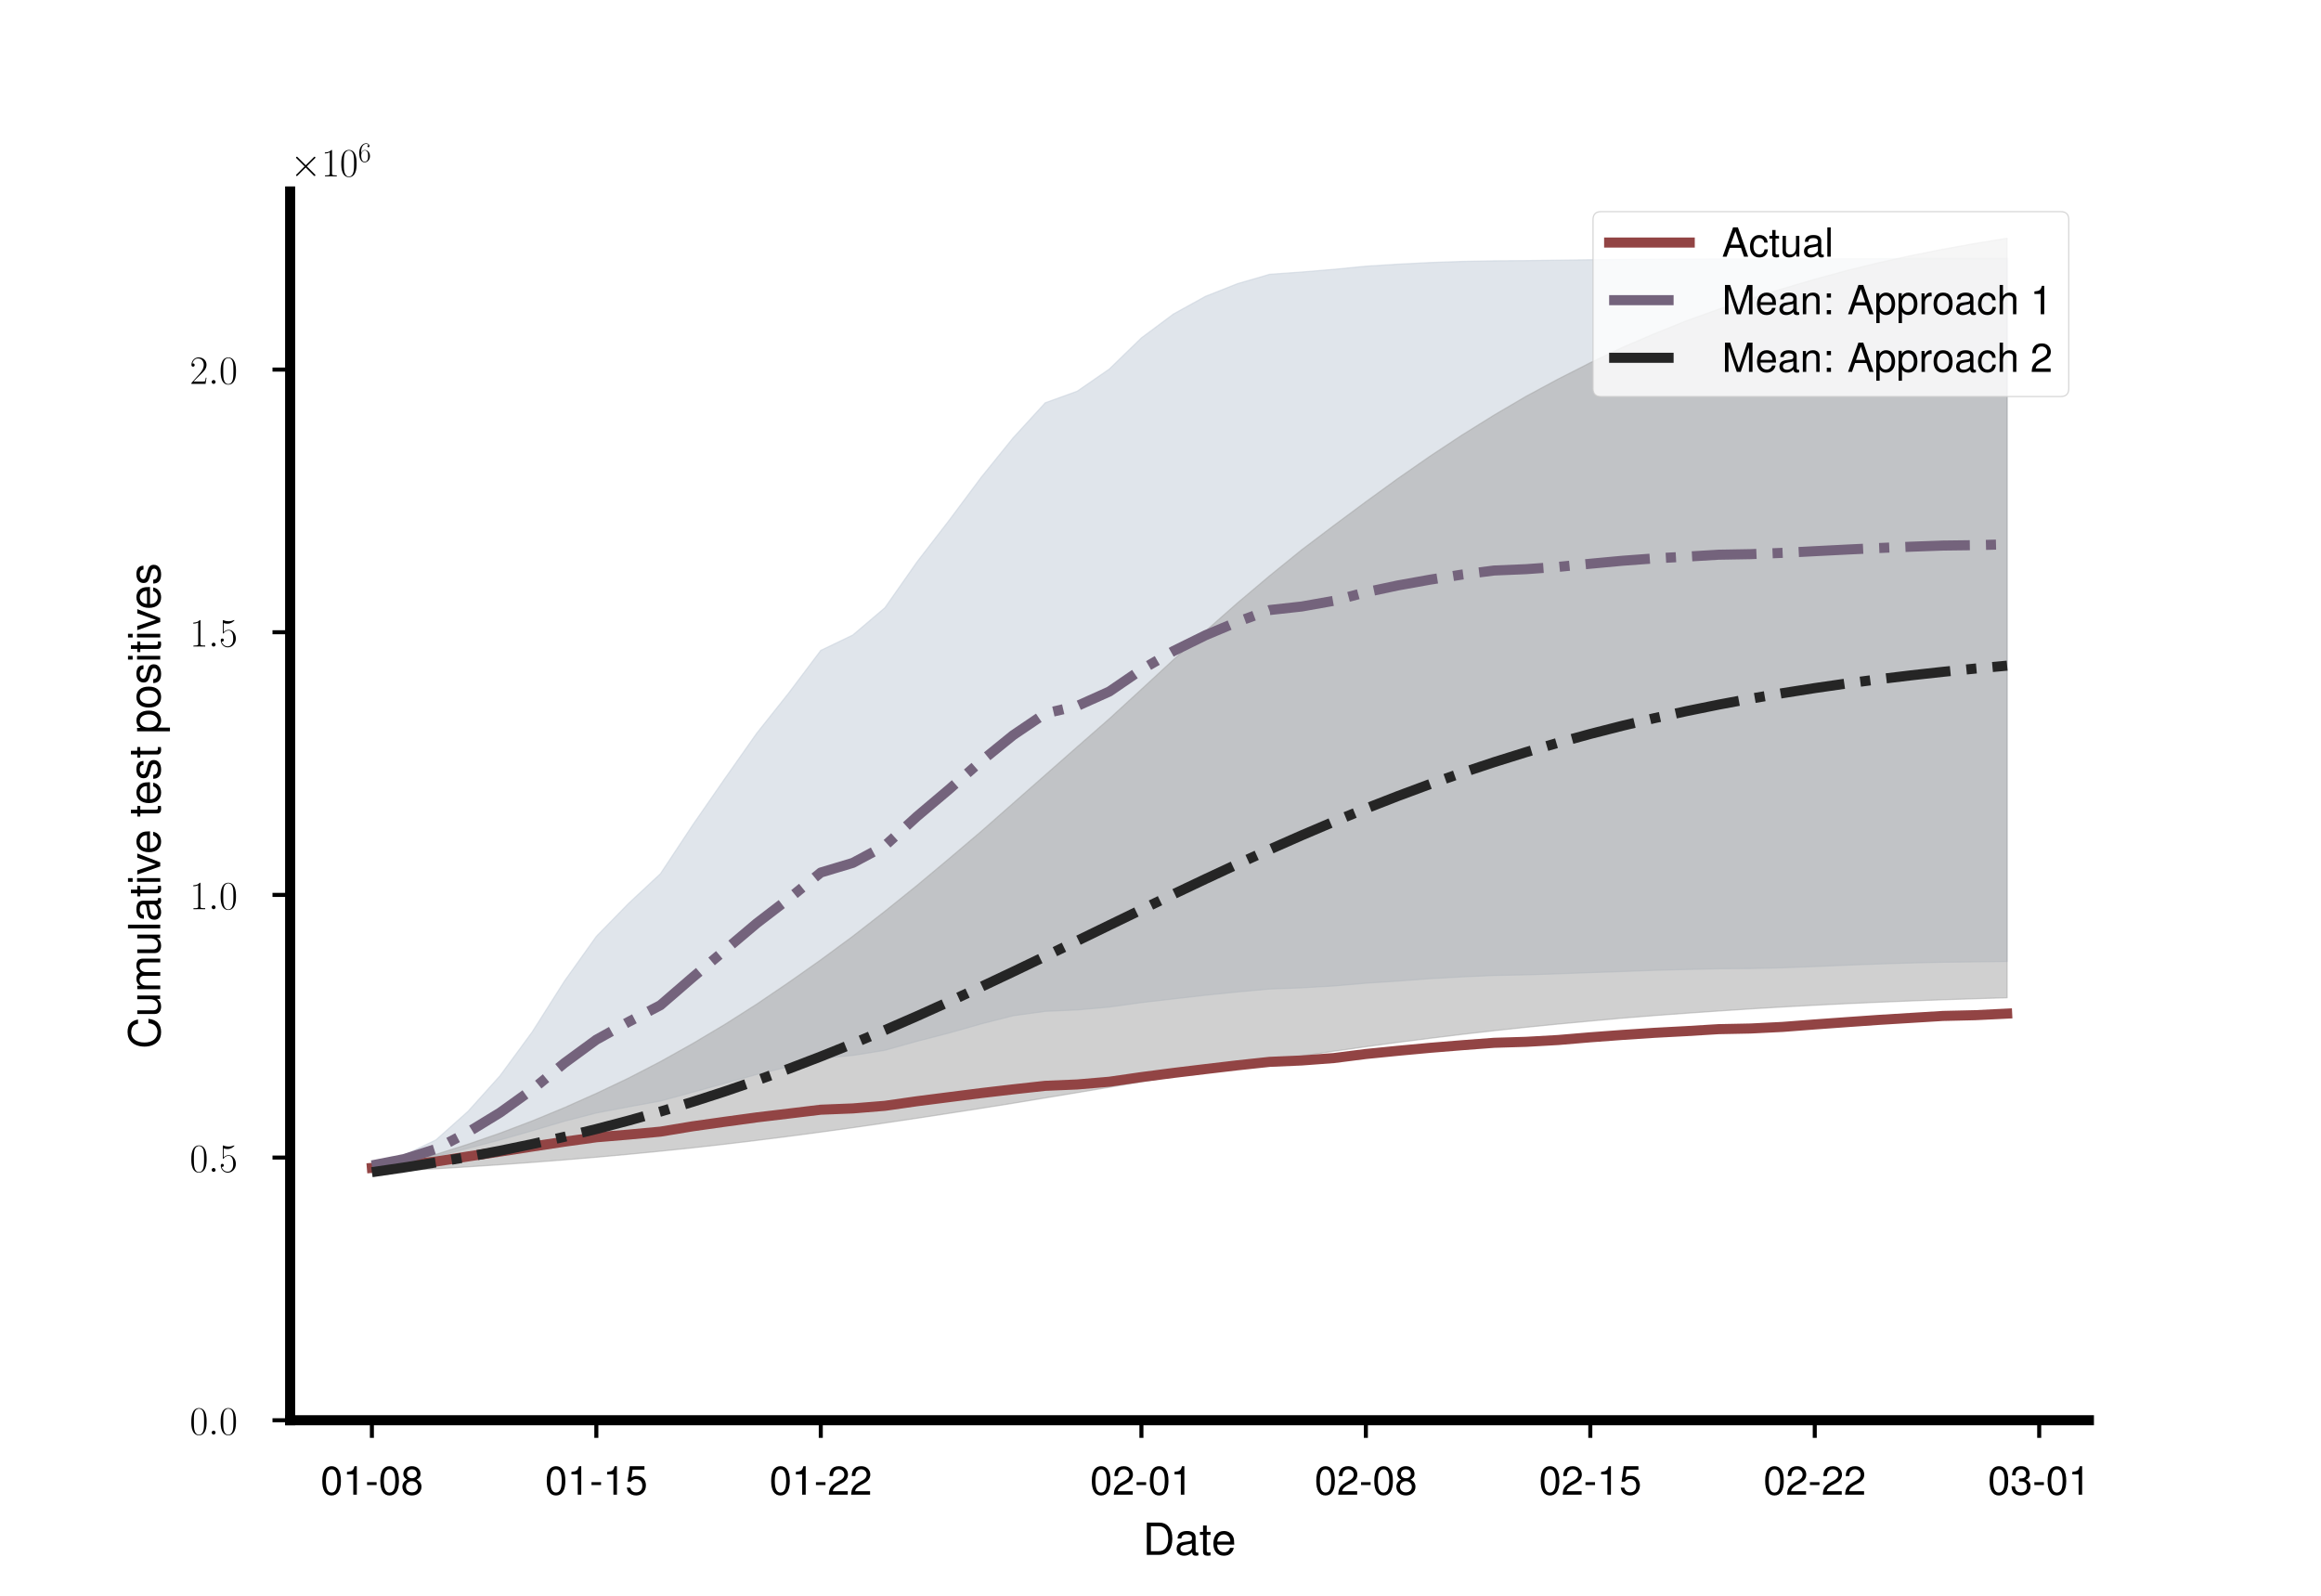 <?xml version="1.0" encoding="utf-8" standalone="no"?>
<!DOCTYPE svg PUBLIC "-//W3C//DTD SVG 1.1//EN"
  "http://www.w3.org/Graphics/SVG/1.1/DTD/svg11.dtd">
<!-- Created with matplotlib (https://matplotlib.org/) -->
<svg height="316.8pt" version="1.1" viewBox="0 0 460.8 316.8" width="460.8pt" xmlns="http://www.w3.org/2000/svg" xmlns:xlink="http://www.w3.org/1999/xlink">
 <defs>
  <style type="text/css">*{stroke-linecap:butt;stroke-linejoin:round;}</style>
 </defs>
 <g id="figure_1">
  <g id="patch_1">
   <path d="M 0 316.8 
L 460.8 316.8 
L 460.8 0 
L 0 0 
z
" style="fill:#ffffff;"/>
  </g>
  <g id="axes_1">
   <g id="patch_2">
    <path d="M 57.6 281.952 
L 414.72 281.952 
L 414.72 38.016 
L 57.6 38.016 
z
" style="fill:#ffffff;"/>
   </g>
   <g id="PolyCollection_1">
    <defs>
     <path d="M 73.833 -85.764 
L 73.833 -85.128 
L 80.199 -86.019 
L 86.564 -87.189 
L 92.93 -88.836 
L 99.296 -90.497 
L 105.662 -92.313 
L 112.027 -94.199 
L 118.393 -95.843 
L 124.759 -97.057 
L 131.125 -98.219 
L 137.49 -99.958 
L 143.856 -101.723 
L 150.222 -103.488 
L 156.588 -105.03 
L 162.954 -106.676 
L 169.319 -107.269 
L 175.685 -108.293 
L 182.051 -110.077 
L 188.417 -111.718 
L 194.782 -113.525 
L 201.148 -115.152 
L 207.514 -116.023 
L 213.88 -116.304 
L 220.246 -116.873 
L 226.611 -117.761 
L 232.977 -118.496 
L 239.343 -119.223 
L 245.709 -119.871 
L 252.074 -120.453 
L 258.44 -120.691 
L 264.806 -121.058 
L 271.172 -121.611 
L 277.538 -122.028 
L 283.903 -122.51 
L 290.269 -122.861 
L 296.635 -123.147 
L 303.001 -123.27 
L 309.366 -123.473 
L 315.732 -123.712 
L 322.098 -123.925 
L 328.464 -124.168 
L 334.83 -124.332 
L 341.195 -124.483 
L 347.561 -124.521 
L 353.927 -124.668 
L 360.293 -124.912 
L 366.658 -125.188 
L 373.024 -125.426 
L 379.39 -125.621 
L 385.756 -125.773 
L 392.121 -125.844 
L 398.487 -125.928 
L 398.487 -265.461 
L 398.487 -265.461 
L 392.121 -265.458 
L 385.756 -265.456 
L 379.39 -265.451 
L 373.024 -265.445 
L 366.658 -265.432 
L 360.293 -265.418 
L 353.927 -265.405 
L 347.561 -265.395 
L 341.195 -265.39 
L 334.83 -265.366 
L 328.464 -265.341 
L 322.098 -265.297 
L 315.732 -265.233 
L 309.366 -265.143 
L 303.001 -265.064 
L 296.635 -265.018 
L 290.269 -264.897 
L 283.903 -264.678 
L 277.538 -264.35 
L 271.172 -263.951 
L 264.806 -263.329 
L 258.44 -262.796 
L 252.074 -262.341 
L 245.709 -260.491 
L 239.343 -257.976 
L 232.977 -254.464 
L 226.611 -249.722 
L 220.246 -243.542 
L 213.88 -239.142 
L 207.514 -236.834 
L 201.148 -229.886 
L 194.782 -222.021 
L 188.417 -213.482 
L 182.051 -205.239 
L 175.685 -196.148 
L 169.319 -190.734 
L 162.954 -187.677 
L 156.588 -179.225 
L 150.222 -171.217 
L 143.856 -162.167 
L 137.49 -152.965 
L 131.125 -143.352 
L 124.759 -137.418 
L 118.393 -130.904 
L 112.027 -121.976 
L 105.662 -111.938 
L 99.296 -103.267 
L 92.93 -96.183 
L 86.564 -90.513 
L 80.199 -87.456 
L 73.833 -85.764 
z
" id="mdbe6fb1ffe" style="stroke:#c2cdd8;stroke-opacity:0.5;stroke-width:0.24;"/>
    </defs>
    <g clip-path="url(#p799a3d9b92)">
     <use style="fill:#c2cdd8;fill-opacity:0.5;stroke:#c2cdd8;stroke-opacity:0.5;stroke-width:0.24;" x="0" xlink:href="#mdbe6fb1ffe" y="316.8"/>
    </g>
   </g>
   <g id="PolyCollection_2">
    <defs>
     <path d="M 73.833 -84.092 
L 73.833 -84.092 
L 80.199 -84.416 
L 86.564 -84.771 
L 92.93 -85.157 
L 99.296 -85.578 
L 105.662 -86.038 
L 112.027 -86.534 
L 118.393 -87.064 
L 124.759 -87.644 
L 131.125 -88.265 
L 137.49 -88.926 
L 143.856 -89.639 
L 150.222 -90.406 
L 156.588 -91.207 
L 162.954 -92.051 
L 169.319 -92.933 
L 175.685 -93.857 
L 182.051 -94.803 
L 188.417 -95.78 
L 194.782 -96.768 
L 201.148 -97.781 
L 207.514 -98.836 
L 213.88 -99.888 
L 220.246 -100.955 
L 226.611 -102.029 
L 232.977 -103.093 
L 239.343 -104.151 
L 245.709 -105.189 
L 252.074 -106.203 
L 258.44 -107.173 
L 264.806 -108.108 
L 271.172 -109.006 
L 277.538 -109.862 
L 283.903 -110.676 
L 290.269 -111.451 
L 296.635 -112.182 
L 303.001 -112.863 
L 309.366 -113.5 
L 315.732 -114.094 
L 322.098 -114.673 
L 328.464 -115.181 
L 334.83 -115.65 
L 341.195 -116.093 
L 347.561 -116.51 
L 353.927 -116.89 
L 360.293 -117.233 
L 366.658 -117.547 
L 373.024 -117.833 
L 379.39 -118.093 
L 385.756 -118.324 
L 392.121 -118.529 
L 398.487 -118.725 
L 398.487 -269.513 
L 398.487 -269.513 
L 392.121 -268.471 
L 385.756 -267.327 
L 379.39 -266.059 
L 373.024 -264.659 
L 366.658 -263.099 
L 360.293 -261.364 
L 353.927 -259.491 
L 347.561 -257.518 
L 341.195 -255.413 
L 334.83 -253.127 
L 328.464 -250.559 
L 322.098 -247.829 
L 315.732 -244.793 
L 309.366 -241.559 
L 303.001 -238.136 
L 296.635 -234.401 
L 290.269 -230.437 
L 283.903 -226.235 
L 277.538 -221.809 
L 271.172 -217.197 
L 264.806 -212.47 
L 258.44 -207.656 
L 252.074 -202.498 
L 245.709 -197.127 
L 239.343 -191.513 
L 232.977 -185.838 
L 226.611 -179.956 
L 220.246 -174.118 
L 213.88 -168.548 
L 207.514 -162.943 
L 201.148 -157.34 
L 194.782 -151.735 
L 188.417 -146.335 
L 182.051 -141.017 
L 175.685 -135.894 
L 169.319 -130.939 
L 162.954 -126.25 
L 156.588 -121.767 
L 150.222 -117.447 
L 143.856 -113.397 
L 137.49 -109.613 
L 131.125 -106.051 
L 124.759 -102.756 
L 118.393 -99.732 
L 112.027 -96.896 
L 105.662 -94.265 
L 99.296 -91.855 
L 92.93 -89.646 
L 86.564 -87.623 
L 80.199 -85.778 
L 73.833 -84.092 
z
" id="meb49c23700" style="stroke:#a2a2a2;stroke-opacity:0.5;stroke-width:0.24;"/>
    </defs>
    <g clip-path="url(#p799a3d9b92)">
     <use style="fill:#a2a2a2;fill-opacity:0.5;stroke:#a2a2a2;stroke-opacity:0.5;stroke-width:0.24;" x="0" xlink:href="#meb49c23700" y="316.8"/>
    </g>
   </g>
   <g id="matplotlib.axis_1">
    <g id="xtick_1">
     <g id="line2d_1">
      <defs>
       <path d="M 0 0 
L 0 3.5 
" id="m66f627454d" style="stroke:#000000;stroke-width:0.8;"/>
      </defs>
      <g>
       <use style="stroke:#000000;stroke-width:0.8;" x="73.833" xlink:href="#m66f627454d" y="281.952"/>
      </g>
     </g>
     <g id="text_1">
      <!-- 01-08 -->
      <g transform="translate(63.643 296.731)scale(0.08 -0.08)">
       <defs>
        <path d="M 27.5 71 
C 20.906 71 14.906 68.094 11.203 63.188 
C 6.594 57.016 4.297 47.547 4.297 34.484 
C 4.297 10.672 12.297 -2 27.5 -2 
C 42.5 -2 50.703 10.672 50.703 33.891 
C 50.703 47.641 48.5 56.812 43.797 63.188 
C 40.094 68.188 34.203 71 27.5 71 
z
M 27.5 63.188 
C 37 63.188 41.703 53.625 41.703 34.688 
C 41.703 14.656 37.094 5.297 27.297 5.297 
C 18 5.297 13.297 15.062 13.297 34.391 
C 13.297 53.719 18 63.188 27.5 63.188 
z
" id="Nimbus_Sans_L_Regular-48"/>
        <path d="M 25.906 50.5 
L 25.906 0 
L 34.703 0 
L 34.703 70.891 
L 28.906 70.891 
C 25.797 60 23.797 58.5 10.203 56.797 
L 10.203 50.5 
z
" id="Nimbus_Sans_L_Regular-49"/>
        <path d="M 28.406 31.188 
L 4.594 31.188 
L 4.594 24 
L 28.406 24 
z
" id="Nimbus_Sans_L_Regular-45"/>
        <path d="M 39.094 37.484 
C 46.406 41.891 48.797 45.469 48.797 52.141 
C 48.797 63.188 40.094 71 27.5 71 
C 15 71 6.203 63.188 6.203 52.141 
C 6.203 45.578 8.594 41.984 15.797 37.484 
C 7.703 33.594 3.703 27.719 3.703 19.938 
C 3.703 6.984 13.5 -2 27.5 -2 
C 41.5 -2 51.297 6.984 51.297 19.844 
C 51.297 27.719 47.297 33.594 39.094 37.484 
z
M 27.5 63.188 
C 35 63.188 39.797 58.812 39.797 51.938 
C 39.797 45.375 34.906 41 27.5 41 
C 20.094 41 15.203 45.375 15.203 52.047 
C 15.203 58.812 20.094 63.188 27.5 63.188 
z
M 27.5 33.594 
C 36.297 33.594 42.297 28.016 42.297 19.75 
C 42.297 11.375 36.297 5.797 27.297 5.797 
C 18.703 5.797 12.703 11.469 12.703 19.75 
C 12.703 28.016 18.703 33.594 27.5 33.594 
z
" id="Nimbus_Sans_L_Regular-56"/>
       </defs>
       <use transform="scale(0.996)" xlink:href="#Nimbus_Sans_L_Regular-48"/>
       <use transform="translate(55.392 0)scale(0.996)" xlink:href="#Nimbus_Sans_L_Regular-49"/>
       <use transform="translate(110.783 0)scale(0.996)" xlink:href="#Nimbus_Sans_L_Regular-45"/>
       <use transform="translate(143.959 0)scale(0.996)" xlink:href="#Nimbus_Sans_L_Regular-48"/>
       <use transform="translate(199.35 0)scale(0.996)" xlink:href="#Nimbus_Sans_L_Regular-56"/>
      </g>
     </g>
    </g>
    <g id="xtick_2">
     <g id="line2d_2">
      <g>
       <use style="stroke:#000000;stroke-width:0.8;" x="118.393" xlink:href="#m66f627454d" y="281.952"/>
      </g>
     </g>
     <g id="text_2">
      <!-- 01-15 -->
      <g transform="translate(108.203 296.731)scale(0.08 -0.08)">
       <defs>
        <path d="M 47.594 71 
L 11 71 
L 5.703 32.438 
L 13.797 32.438 
C 17.906 37.297 21.297 39 26.797 39 
C 36.297 39 42.297 32.531 42.297 22.094 
C 42.297 11.953 36.406 5.797 26.797 5.797 
C 19.094 5.797 14.406 9.672 12.297 17.625 
L 3.5 17.625 
C 4.703 11.859 5.703 9.078 7.797 6.484 
C 11.797 1.094 19 -2 27 -2 
C 41.297 -2 51.297 8.375 51.297 23.281 
C 51.297 37.203 42 46.797 28.406 46.797 
C 23.406 46.797 19.406 45.5 15.297 42.5 
L 18.094 62.297 
L 47.594 62.297 
z
" id="Nimbus_Sans_L_Regular-53"/>
       </defs>
       <use transform="scale(0.996)" xlink:href="#Nimbus_Sans_L_Regular-48"/>
       <use transform="translate(55.392 0)scale(0.996)" xlink:href="#Nimbus_Sans_L_Regular-49"/>
       <use transform="translate(110.783 0)scale(0.996)" xlink:href="#Nimbus_Sans_L_Regular-45"/>
       <use transform="translate(143.959 0)scale(0.996)" xlink:href="#Nimbus_Sans_L_Regular-49"/>
       <use transform="translate(199.35 0)scale(0.996)" xlink:href="#Nimbus_Sans_L_Regular-53"/>
      </g>
     </g>
    </g>
    <g id="xtick_3">
     <g id="line2d_3">
      <g>
       <use style="stroke:#000000;stroke-width:0.8;" x="162.954" xlink:href="#m66f627454d" y="281.952"/>
      </g>
     </g>
     <g id="text_3">
      <!-- 01-22 -->
      <g transform="translate(152.764 296.731)scale(0.08 -0.08)">
       <defs>
        <path d="M 50.594 8.688 
L 13.297 8.688 
C 14.203 14.5 17.406 18.203 26.094 23.328 
L 36.094 28.734 
C 46 34.141 51.094 41.453 51.094 50.172 
C 51.094 56.078 48.703 61.594 44.5 65.391 
C 40.297 69.188 35.094 71 28.406 71 
C 19.406 71 12.703 67.797 8.797 61.797 
C 6.297 57.984 5.203 53.578 5 46.359 
L 13.797 46.359 
C 14.094 51.172 14.703 54.078 15.906 56.375 
C 18.203 60.688 22.797 63.297 28.094 63.297 
C 36.094 63.297 42.094 57.578 42.094 49.969 
C 42.094 44.359 38.797 39.547 32.5 35.938 
L 23.297 30.734 
C 8.5 22.312 4.203 15.609 3.406 0 
L 50.594 0 
z
" id="Nimbus_Sans_L_Regular-50"/>
       </defs>
       <use transform="scale(0.996)" xlink:href="#Nimbus_Sans_L_Regular-48"/>
       <use transform="translate(55.392 0)scale(0.996)" xlink:href="#Nimbus_Sans_L_Regular-49"/>
       <use transform="translate(110.783 0)scale(0.996)" xlink:href="#Nimbus_Sans_L_Regular-45"/>
       <use transform="translate(143.959 0)scale(0.996)" xlink:href="#Nimbus_Sans_L_Regular-50"/>
       <use transform="translate(199.35 0)scale(0.996)" xlink:href="#Nimbus_Sans_L_Regular-50"/>
      </g>
     </g>
    </g>
    <g id="xtick_4">
     <g id="line2d_4">
      <g>
       <use style="stroke:#000000;stroke-width:0.8;" x="226.611" xlink:href="#m66f627454d" y="281.952"/>
      </g>
     </g>
     <g id="text_4">
      <!-- 02-01 -->
      <g transform="translate(216.422 296.731)scale(0.08 -0.08)">
       <use transform="scale(0.996)" xlink:href="#Nimbus_Sans_L_Regular-48"/>
       <use transform="translate(55.392 0)scale(0.996)" xlink:href="#Nimbus_Sans_L_Regular-50"/>
       <use transform="translate(110.783 0)scale(0.996)" xlink:href="#Nimbus_Sans_L_Regular-45"/>
       <use transform="translate(143.959 0)scale(0.996)" xlink:href="#Nimbus_Sans_L_Regular-48"/>
       <use transform="translate(199.35 0)scale(0.996)" xlink:href="#Nimbus_Sans_L_Regular-49"/>
      </g>
     </g>
    </g>
    <g id="xtick_5">
     <g id="line2d_5">
      <g>
       <use style="stroke:#000000;stroke-width:0.8;" x="271.172" xlink:href="#m66f627454d" y="281.952"/>
      </g>
     </g>
     <g id="text_5">
      <!-- 02-08 -->
      <g transform="translate(260.982 296.731)scale(0.08 -0.08)">
       <use transform="scale(0.996)" xlink:href="#Nimbus_Sans_L_Regular-48"/>
       <use transform="translate(55.392 0)scale(0.996)" xlink:href="#Nimbus_Sans_L_Regular-50"/>
       <use transform="translate(110.783 0)scale(0.996)" xlink:href="#Nimbus_Sans_L_Regular-45"/>
       <use transform="translate(143.959 0)scale(0.996)" xlink:href="#Nimbus_Sans_L_Regular-48"/>
       <use transform="translate(199.35 0)scale(0.996)" xlink:href="#Nimbus_Sans_L_Regular-56"/>
      </g>
     </g>
    </g>
    <g id="xtick_6">
     <g id="line2d_6">
      <g>
       <use style="stroke:#000000;stroke-width:0.8;" x="315.732" xlink:href="#m66f627454d" y="281.952"/>
      </g>
     </g>
     <g id="text_6">
      <!-- 02-15 -->
      <g transform="translate(305.543 296.731)scale(0.08 -0.08)">
       <use transform="scale(0.996)" xlink:href="#Nimbus_Sans_L_Regular-48"/>
       <use transform="translate(55.392 0)scale(0.996)" xlink:href="#Nimbus_Sans_L_Regular-50"/>
       <use transform="translate(110.783 0)scale(0.996)" xlink:href="#Nimbus_Sans_L_Regular-45"/>
       <use transform="translate(143.959 0)scale(0.996)" xlink:href="#Nimbus_Sans_L_Regular-49"/>
       <use transform="translate(199.35 0)scale(0.996)" xlink:href="#Nimbus_Sans_L_Regular-53"/>
      </g>
     </g>
    </g>
    <g id="xtick_7">
     <g id="line2d_7">
      <g>
       <use style="stroke:#000000;stroke-width:0.8;" x="360.293" xlink:href="#m66f627454d" y="281.952"/>
      </g>
     </g>
     <g id="text_7">
      <!-- 02-22 -->
      <g transform="translate(350.103 296.731)scale(0.08 -0.08)">
       <use transform="scale(0.996)" xlink:href="#Nimbus_Sans_L_Regular-48"/>
       <use transform="translate(55.392 0)scale(0.996)" xlink:href="#Nimbus_Sans_L_Regular-50"/>
       <use transform="translate(110.783 0)scale(0.996)" xlink:href="#Nimbus_Sans_L_Regular-45"/>
       <use transform="translate(143.959 0)scale(0.996)" xlink:href="#Nimbus_Sans_L_Regular-50"/>
       <use transform="translate(199.35 0)scale(0.996)" xlink:href="#Nimbus_Sans_L_Regular-50"/>
      </g>
     </g>
    </g>
    <g id="xtick_8">
     <g id="line2d_8">
      <g>
       <use style="stroke:#000000;stroke-width:0.8;" x="404.853" xlink:href="#m66f627454d" y="281.952"/>
      </g>
     </g>
     <g id="text_8">
      <!-- 03-01 -->
      <g transform="translate(394.663 296.731)scale(0.08 -0.08)">
       <defs>
        <path d="M 22.094 32.703 
L 23.203 32.703 
L 26.906 32.797 
C 36.594 32.797 41.594 28.422 41.594 19.938 
C 41.594 11.078 36.094 5.797 26.906 5.797 
C 17.297 5.797 12.594 10.578 12 20.844 
L 3.203 20.844 
C 3.594 15.156 4.594 11.469 6.297 8.281 
C 9.906 1.5 16.906 -2 26.594 -2 
C 41.203 -2 50.594 6.688 50.594 20.047 
C 50.594 29.016 47.094 34 38.594 36.891 
C 45.203 39.469 48.5 44.453 48.5 51.531 
C 48.5 63.688 40.406 71 26.906 71 
C 12.594 71 5 63.188 4.703 48.141 
L 13.5 48.141 
C 13.594 52.438 14 54.828 15.094 57.016 
C 17.094 60.906 21.5 63.297 27 63.297 
C 34.797 63.297 39.5 58.703 39.5 51.234 
C 39.5 46.25 37.703 43.266 33.797 41.672 
C 31.406 40.672 28.297 40.266 22.094 40.172 
z
" id="Nimbus_Sans_L_Regular-51"/>
       </defs>
       <use transform="scale(0.996)" xlink:href="#Nimbus_Sans_L_Regular-48"/>
       <use transform="translate(55.392 0)scale(0.996)" xlink:href="#Nimbus_Sans_L_Regular-51"/>
       <use transform="translate(110.783 0)scale(0.996)" xlink:href="#Nimbus_Sans_L_Regular-45"/>
       <use transform="translate(143.959 0)scale(0.996)" xlink:href="#Nimbus_Sans_L_Regular-48"/>
       <use transform="translate(199.35 0)scale(0.996)" xlink:href="#Nimbus_Sans_L_Regular-49"/>
      </g>
     </g>
    </g>
    <g id="text_9">
     <!-- Date -->
     <g transform="translate(226.902 308.675)scale(0.088 -0.088)">
      <defs>
       <path d="M 8.906 0 
L 37 0 
C 55.406 0 66.703 13.797 66.703 36.547 
C 66.703 59.188 55.5 73 37 73 
L 8.906 73 
z
M 18.203 8.188 
L 18.203 64.797 
L 35.406 64.797 
C 49.797 64.797 57.406 55.078 57.406 36.438 
C 57.406 18.016 49.797 8.188 35.406 8.188 
z
" id="Nimbus_Sans_L_Regular-68"/>
       <path d="M 53.5 5.188 
C 52.594 5 52.203 5 51.703 5 
C 48.797 5 47.203 6.484 47.203 9.078 
L 47.203 39.719 
C 47.203 48.984 40.406 54 27.5 54 
C 19.906 54 13.594 51.797 10.094 47.891 
C 7.703 45.203 6.703 42.219 6.5 37.031 
L 14.906 37.031 
C 15.594 43.406 19.406 46.297 27.203 46.297 
C 34.703 46.297 38.906 43.5 38.906 38.531 
L 38.906 36.344 
C 38.906 32.859 36.797 31.359 30.203 30.562 
C 18.406 29.078 16.594 28.672 13.406 27.391 
C 7.297 24.891 4.203 20.219 4.203 13.453 
C 4.203 4 10.797 -2 21.406 -2 
C 28 -2 33.297 0.297 39.203 5.688 
C 39.797 0.391 42.406 -2 47.797 -2 
C 49.5 -2 50.797 -1.812 53.5 -1.109 
z
M 38.906 16.734 
C 38.906 13.953 38.094 12.266 35.594 9.969 
C 32.203 6.891 28.094 5.297 23.203 5.297 
C 16.703 5.297 12.906 8.375 12.906 13.656 
C 12.906 19.125 16.594 21.906 25.5 23.203 
C 34.297 24.406 36.094 24.797 38.906 26.094 
z
" id="Nimbus_Sans_L_Regular-97"/>
       <path d="M 25.406 52 
L 16.797 52 
L 16.797 66.391 
L 8.5 66.391 
L 8.5 52 
L 1.406 52 
L 1.406 45.188 
L 8.5 45.188 
L 8.5 6.281 
C 8.5 1 12.094 -2 18.594 -2 
C 20.594 -2 22.594 -1.812 25.406 -1.312 
L 25.406 5.688 
C 24.297 5.391 23 5.297 21.406 5.297 
C 17.797 5.297 16.797 6.281 16.797 9.906 
L 16.797 45.188 
L 25.406 45.188 
z
" id="Nimbus_Sans_L_Regular-116"/>
       <path d="M 51.297 23.188 
C 51.297 31.219 50.703 36.109 49.203 40.078 
C 45.797 48.797 37.797 54 28 54 
C 13.406 54 4 42.719 4 25.297 
C 4 8.516 13.094 -2 27.797 -2 
C 39.797 -2 48.094 4.797 50.203 15.906 
L 41.797 15.906 
C 39.5 9.188 34.797 5.688 28.094 5.688 
C 22.797 5.688 18.297 8.031 15.5 12.297 
C 13.5 15.219 12.797 18.141 12.703 23.188 
z
M 12.906 30 
C 13.594 39.875 19.5 46.297 27.906 46.297 
C 36.094 46.297 42.406 39.359 42.406 30.609 
C 42.406 30.406 42.406 30.203 42.297 30 
z
" id="Nimbus_Sans_L_Regular-101"/>
      </defs>
      <use transform="scale(0.996)" xlink:href="#Nimbus_Sans_L_Regular-68"/>
      <use transform="translate(71.93 0)scale(0.996)" xlink:href="#Nimbus_Sans_L_Regular-97"/>
      <use transform="translate(127.322 0)scale(0.996)" xlink:href="#Nimbus_Sans_L_Regular-116"/>
      <use transform="translate(155.017 0)scale(0.996)" xlink:href="#Nimbus_Sans_L_Regular-101"/>
     </g>
    </g>
   </g>
   <g id="matplotlib.axis_2">
    <g id="ytick_1">
     <g id="line2d_9">
      <defs>
       <path d="M 0 0 
L -3.5 0 
" id="m0fea01ed06" style="stroke:#000000;stroke-width:0.8;"/>
      </defs>
      <g>
       <use style="stroke:#000000;stroke-width:0.8;" x="57.6" xlink:href="#m0fea01ed06" y="281.952"/>
      </g>
     </g>
     <g id="text_10">
      <!-- $\mathdefault{0.0}$ -->
      <g transform="translate(37.679 284.791)scale(0.08 -0.08)">
       <defs>
        <path d="M 42 31.844 
C 42 37.969 41.906 48.422 37.703 56.453 
C 34 63.484 28.094 66 22.906 66 
C 18.094 66 12 63.781 8.203 56.562 
C 4.203 49.016 3.797 39.672 3.797 31.844 
C 3.797 26.109 3.906 17.375 7 9.734 
C 11.297 -0.609 19 -2 22.906 -2 
C 27.5 -2 34.5 -0.109 38.594 9.438 
C 41.594 16.375 42 24.5 42 31.844 
z
M 22.906 -0.406 
C 16.5 -0.406 12.703 5.125 11.297 12.75 
C 10.203 18.688 10.203 27.328 10.203 32.953 
C 10.203 40.688 10.203 47.109 11.5 53.234 
C 13.406 61.781 19 64.391 22.906 64.391 
C 27 64.391 32.297 61.672 34.203 53.438 
C 35.5 47.719 35.594 40.984 35.594 32.953 
C 35.594 26.422 35.594 18.375 34.406 12.453 
C 32.297 1.5 26.406 -0.406 22.906 -0.406 
z
" id="CMR17-48"/>
        <path d="M 18.406 4.797 
C 18.406 7.688 16 9.688 13.594 9.688 
C 10.703 9.688 8.703 7.297 8.703 4.891 
C 8.703 2 11.094 0 13.5 0 
C 16.406 0 18.406 2.391 18.406 4.797 
z
" id="CMMI12-58"/>
       </defs>
       <use transform="scale(0.996)" xlink:href="#CMR17-48"/>
       <use transform="translate(45.69 0)scale(0.996)" xlink:href="#CMMI12-58"/>
       <use transform="translate(72.788 0)scale(0.996)" xlink:href="#CMR17-48"/>
      </g>
     </g>
    </g>
    <g id="ytick_2">
     <g id="line2d_10">
      <g>
       <use style="stroke:#000000;stroke-width:0.8;" x="57.6" xlink:href="#m0fea01ed06" y="229.807"/>
      </g>
     </g>
     <g id="text_11">
      <!-- $\mathdefault{0.5}$ -->
      <g transform="translate(37.679 232.646)scale(0.08 -0.08)">
       <defs>
        <path d="M 11.406 58.594 
C 12.406 58.188 16.5 56.891 20.703 56.891 
C 30 56.891 35.094 61.891 38 64.688 
C 38 65.484 38 66 37.406 66 
C 37.297 66 37.094 66 36.297 65.594 
C 32.797 64.094 28.703 63 23.703 63 
C 20.703 63 16.203 63.359 11.297 65.484 
C 10.203 66 10 66 9.906 66 
C 9.406 66 9.297 65.891 9.297 63.906 
L 9.297 34.859 
C 9.297 33.016 9.297 32.5 10.297 32.5 
C 10.797 32.5 11 32.703 11.5 33.422 
C 14.703 38.047 19.094 40 24.094 40 
C 27.594 40 35.094 37.734 35.094 20.203 
C 35.094 16.984 35.094 11.188 32.094 6.594 
C 29.594 2.484 25.703 0.391 21.406 0.391 
C 14.797 0.391 8.094 4.984 6.297 12.688 
C 6.703 12.594 7.5 12.391 7.906 12.391 
C 9.203 12.391 11.703 13.094 11.703 16.188 
C 11.703 18.891 9.797 20 7.906 20 
C 5.594 20 4.094 18.594 4.094 15.797 
C 4.094 7.094 11 -2 21.594 -2 
C 31.906 -2 41.703 6.891 41.703 19.797 
C 41.703 32.094 33.906 41.594 24.203 41.594 
C 19.094 41.594 14.797 39.688 11.406 36 
z
" id="CMR17-53"/>
       </defs>
       <use transform="scale(0.996)" xlink:href="#CMR17-48"/>
       <use transform="translate(45.69 0)scale(0.996)" xlink:href="#CMMI12-58"/>
       <use transform="translate(72.788 0)scale(0.996)" xlink:href="#CMR17-53"/>
      </g>
     </g>
    </g>
    <g id="ytick_3">
     <g id="line2d_11">
      <g>
       <use style="stroke:#000000;stroke-width:0.8;" x="57.6" xlink:href="#m0fea01ed06" y="177.661"/>
      </g>
     </g>
     <g id="text_12">
      <!-- $\mathdefault{1.0}$ -->
      <g transform="translate(37.679 180.501)scale(0.08 -0.08)">
       <defs>
        <path d="M 26.594 63.797 
C 26.594 65.891 26.5 66 25.094 66 
C 21.203 61.359 15.297 59.891 9.703 59.688 
C 9.406 59.688 8.906 59.688 8.797 59.5 
C 8.703 59.297 8.703 59.094 8.703 57 
C 11.797 57 17 57.594 21 59.984 
L 21 7.297 
C 21 3.797 20.797 2.594 12.203 2.594 
L 9.203 2.594 
L 9.203 0 
C 14 0.094 19 0.188 23.797 0.188 
C 28.594 0.188 33.594 0.094 38.406 0 
L 38.406 2.594 
L 35.406 2.594 
C 26.797 2.594 26.594 3.688 26.594 7.297 
z
" id="CMR17-49"/>
       </defs>
       <use transform="scale(0.996)" xlink:href="#CMR17-49"/>
       <use transform="translate(45.69 0)scale(0.996)" xlink:href="#CMMI12-58"/>
       <use transform="translate(72.788 0)scale(0.996)" xlink:href="#CMR17-48"/>
      </g>
     </g>
    </g>
    <g id="ytick_4">
     <g id="line2d_12">
      <g>
       <use style="stroke:#000000;stroke-width:0.8;" x="57.6" xlink:href="#m0fea01ed06" y="125.516"/>
      </g>
     </g>
     <g id="text_13">
      <!-- $\mathdefault{1.5}$ -->
      <g transform="translate(37.679 128.356)scale(0.08 -0.08)">
       <use transform="scale(0.996)" xlink:href="#CMR17-49"/>
       <use transform="translate(45.69 0)scale(0.996)" xlink:href="#CMMI12-58"/>
       <use transform="translate(72.788 0)scale(0.996)" xlink:href="#CMR17-53"/>
      </g>
     </g>
    </g>
    <g id="ytick_5">
     <g id="line2d_13">
      <g>
       <use style="stroke:#000000;stroke-width:0.8;" x="57.6" xlink:href="#m0fea01ed06" y="73.371"/>
      </g>
     </g>
     <g id="text_14">
      <!-- $\mathdefault{2.0}$ -->
      <g transform="translate(37.679 76.21)scale(0.08 -0.08)">
       <defs>
        <path d="M 41.703 15.469 
L 39.906 15.469 
C 38.906 8.391 38.094 7.188 37.703 6.594 
C 37.203 5.797 30 5.797 28.594 5.797 
L 9.406 5.797 
C 13 9.688 20 16.766 28.5 24.938 
C 34.594 30.719 41.703 37.5 41.703 47.391 
C 41.703 59.188 32.297 66 21.797 66 
C 10.797 66 4.094 56.297 4.094 47.297 
C 4.094 43.391 7 42.891 8.203 42.891 
C 9.203 42.891 12.203 43.484 12.203 46.984 
C 12.203 50.094 9.594 51 8.203 51 
C 7.594 51 7 50.891 6.594 50.688 
C 8.5 59.188 14.297 63.391 20.406 63.391 
C 29.094 63.391 34.797 56.5 34.797 47.391 
C 34.797 38.703 29.703 31.219 24 24.734 
L 4.094 2.297 
L 4.094 0 
L 39.297 0 
z
" id="CMR17-50"/>
       </defs>
       <use transform="scale(0.996)" xlink:href="#CMR17-50"/>
       <use transform="translate(45.69 0)scale(0.996)" xlink:href="#CMMI12-58"/>
       <use transform="translate(72.788 0)scale(0.996)" xlink:href="#CMR17-48"/>
      </g>
     </g>
    </g>
    <g id="text_15">
     <!-- Cumulative test positives -->
     <g transform="translate(31.812 208.198)rotate(-90)scale(0.088 -0.088)">
      <defs>
       <path d="M 66.203 50.297 
C 63.297 66.188 54.094 74 38.094 74 
C 28.297 74 20.406 70.891 15 64.906 
C 8.406 57.75 4.797 47.422 4.797 35.688 
C 4.797 23.781 8.5 13.547 15.406 6.484 
C 21 0.688 28.203 -2 37.703 -2 
C 55.5 -2 65.5 7.578 67.703 26.75 
L 58.094 26.75 
C 57.297 21.781 56.297 18.406 54.797 15.531 
C 51.797 9.562 45.594 6.188 37.797 6.188 
C 23.297 6.188 14.094 17.719 14.094 35.797 
C 14.094 54.375 22.906 65.797 37 65.797 
C 42.906 65.797 48.406 64 51.406 61.219 
C 54.094 58.734 55.594 55.656 56.703 50.297 
z
" id="Nimbus_Sans_L_Regular-67"/>
       <path d="M 48.203 0.297 
L 48.203 52 
L 39.906 52 
L 39.906 22.719 
C 39.906 12.188 34.297 5.297 25.594 5.297 
C 19 5.297 14.797 9.234 14.797 15.438 
L 14.797 52 
L 6.5 52 
L 6.5 12.188 
C 6.5 3.594 13 -2 23.203 -2 
C 30.906 -2 35.797 0.688 40.703 7.562 
L 40.703 0.297 
z
" id="Nimbus_Sans_L_Regular-117"/>
       <path d="M 7 52 
L 7 0 
L 15.406 0 
L 15.406 32.641 
C 15.406 40.578 20.906 46.688 27.703 46.688 
C 33.906 46.688 37.406 42.875 37.406 36.172 
L 37.406 0 
L 45.797 0 
L 45.797 32.953 
C 45.797 40.578 51.297 46.688 58.094 46.688 
C 64.203 46.688 67.797 42.781 67.797 36.172 
L 67.797 0 
L 76.203 0 
L 76.203 39.375 
C 76.203 48.797 70.797 54 61 54 
C 54 54 49.797 51.891 44.906 45.984 
C 41.797 51.594 37.594 54 30.797 54 
C 23.797 54 19.203 51.391 14.703 45.094 
L 14.703 52 
z
" id="Nimbus_Sans_L_Regular-109"/>
       <path d="M 15.203 73 
L 6.797 73 
L 6.797 0 
L 15.203 0 
z
" id="Nimbus_Sans_L_Regular-108"/>
       <path d="M 15 52.469 
L 6.703 52.469 
L 6.703 0 
L 15 0 
z
M 15 73 
L 6.594 73 
L 6.594 62.484 
L 15 62.484 
z
" id="Nimbus_Sans_L_Regular-105"/>
       <path d="M 28.5 0 
L 48.594 52 
L 39.203 52 
L 24.406 9.828 
L 10.406 52 
L 1 52 
L 19.406 0 
z
" id="Nimbus_Sans_L_Regular-118"/>
       <path d="M 43.797 37.938 
C 43.703 48.188 36.906 54 24.797 54 
C 12.594 54 4.703 47.688 4.703 38.031 
C 4.703 29.875 8.906 25.984 21.297 23 
L 29.094 21.109 
C 34.906 19.719 37.203 17.641 37.203 13.859 
C 37.203 8.969 32.297 5.688 25 5.688 
C 20.5 5.688 16.703 6.984 14.594 9.172 
C 13.297 10.672 12.703 12.156 12.203 15.844 
L 3.406 15.844 
C 3.797 3.797 10.594 -2 24.297 -2 
C 37.5 -2 45.906 4.5 45.906 14.547 
C 45.906 22.312 41.5 26.594 31.094 29.078 
L 23.094 30.969 
C 16.297 32.562 13.406 34.75 13.406 38.422 
C 13.406 43.203 17.703 46.297 24.5 46.297 
C 31.203 46.297 34.797 43.406 35 37.938 
z
" id="Nimbus_Sans_L_Regular-115"/>
       <path d="M 5.406 -22 
L 13.797 -22 
L 13.797 5.797 
C 18.203 0.391 23.094 -2 29.906 -2 
C 43.406 -2 52.297 8.875 52.297 25.5 
C 52.297 43 43.703 54 29.797 54 
C 22.703 54 17 50.797 13.094 44.594 
L 13.094 52.484 
L 5.406 52.484 
z
M 28.406 46.188 
C 37.594 46.188 43.594 38.125 43.594 25.688 
C 43.594 13.859 37.5 5.797 28.406 5.797 
C 19.594 5.797 13.797 13.75 13.797 25.984 
C 13.797 38.234 19.594 46.188 28.406 46.188 
z
" id="Nimbus_Sans_L_Regular-112"/>
       <path d="M 27.203 54 
C 12.5 54 3.594 43.5 3.594 25.984 
C 3.594 8.484 12.406 -2 27.297 -2 
C 42 -2 51 8.484 51 25.594 
C 51 43.609 42.297 54 27.203 54 
z
M 27.297 46.297 
C 36.703 46.297 42.297 38.625 42.297 25.688 
C 42.297 13.453 36.5 5.688 27.297 5.688 
C 18 5.688 12.297 13.359 12.297 25.984 
C 12.297 38.531 18 46.297 27.297 46.297 
z
" id="Nimbus_Sans_L_Regular-111"/>
      </defs>
      <use transform="scale(0.996)" xlink:href="#Nimbus_Sans_L_Regular-67"/>
      <use transform="translate(71.93 0)scale(0.996)" xlink:href="#Nimbus_Sans_L_Regular-117"/>
      <use transform="translate(127.322 0)scale(0.996)" xlink:href="#Nimbus_Sans_L_Regular-109"/>
      <use transform="translate(209.314 0)scale(0.996)" xlink:href="#Nimbus_Sans_L_Regular-117"/>
      <use transform="translate(264.706 0)scale(0.996)" xlink:href="#Nimbus_Sans_L_Regular-108"/>
      <use transform="translate(286.822 0)scale(0.996)" xlink:href="#Nimbus_Sans_L_Regular-97"/>
      <use transform="translate(342.214 0)scale(0.996)" xlink:href="#Nimbus_Sans_L_Regular-116"/>
      <use transform="translate(369.909 0)scale(0.996)" xlink:href="#Nimbus_Sans_L_Regular-105"/>
      <use transform="translate(392.026 0)scale(0.996)" xlink:href="#Nimbus_Sans_L_Regular-118"/>
      <use transform="translate(439.349 0)scale(0.996)" xlink:href="#Nimbus_Sans_L_Regular-101"/>
      <use transform="translate(522.436 0)scale(0.996)" xlink:href="#Nimbus_Sans_L_Regular-116"/>
      <use transform="translate(550.131 0)scale(0.996)" xlink:href="#Nimbus_Sans_L_Regular-101"/>
      <use transform="translate(605.522 0)scale(0.996)" xlink:href="#Nimbus_Sans_L_Regular-115"/>
      <use transform="translate(655.336 0)scale(0.996)" xlink:href="#Nimbus_Sans_L_Regular-116"/>
      <use transform="translate(710.726 0)scale(0.996)" xlink:href="#Nimbus_Sans_L_Regular-112"/>
      <use transform="translate(766.118 0)scale(0.996)" xlink:href="#Nimbus_Sans_L_Regular-111"/>
      <use transform="translate(821.509 0)scale(0.996)" xlink:href="#Nimbus_Sans_L_Regular-115"/>
      <use transform="translate(871.322 0)scale(0.996)" xlink:href="#Nimbus_Sans_L_Regular-105"/>
      <use transform="translate(893.439 0)scale(0.996)" xlink:href="#Nimbus_Sans_L_Regular-116"/>
      <use transform="translate(921.134 0)scale(0.996)" xlink:href="#Nimbus_Sans_L_Regular-105"/>
      <use transform="translate(943.251 0)scale(0.996)" xlink:href="#Nimbus_Sans_L_Regular-118"/>
      <use transform="translate(990.574 0)scale(0.996)" xlink:href="#Nimbus_Sans_L_Regular-101"/>
      <use transform="translate(1045.965 0)scale(0.996)" xlink:href="#Nimbus_Sans_L_Regular-115"/>
     </g>
    </g>
    <g id="text_16">
     <!-- $\times\mathdefault{10^{6}}\mathdefault{}$ -->
     <g transform="translate(57.6 35.016)scale(0.08 -0.08)">
      <defs>
       <path d="M 38.906 27.734 
L 18.906 47.594 
C 17.703 48.797 17.5 49 16.703 49 
C 15.703 49 14.703 48.094 14.703 47 
C 14.703 46.297 14.906 46.094 16 45 
L 36 24.938 
L 16 4.891 
C 14.906 3.797 14.703 3.594 14.703 2.891 
C 14.703 1.797 15.703 0.891 16.703 0.891 
C 17.5 0.891 17.703 1.094 18.906 2.297 
L 38.797 22.156 
L 59.5 1.484 
C 59.703 1.391 60.406 0.891 61 0.891 
C 62.203 0.891 63 1.797 63 2.891 
C 63 3.094 63 3.484 62.703 3.984 
C 62.594 4.188 46.703 19.859 41.703 24.938 
L 60 43.203 
C 60.5 43.797 62 45.094 62.5 45.703 
C 62.594 45.891 63 46.297 63 47 
C 63 48.094 62.203 49 61 49 
C 60.203 49 59.797 48.594 58.703 47.5 
z
" id="CMSY10-2"/>
       <path d="M 10.594 34.344 
C 10.594 58 21.797 63.688 28.297 63.688 
C 30.406 63.688 35.5 63.266 37.5 59.094 
C 35.906 59.094 32.906 59.094 32.906 55.594 
C 32.906 52.891 35.094 52 36.5 52 
C 37.406 52 40.094 52.391 40.094 55.797 
C 40.094 62.297 35.094 66 28.203 66 
C 16.297 66 3.797 53.297 3.797 31.422 
C 3.797 4.016 15.094 -2 23.094 -2 
C 32.797 -2 42 6.734 42 20.234 
C 42 32.828 33.906 42 23.703 42 
C 17.594 42 13.094 37.969 10.594 30.922 
z
M 23.094 0.391 
C 10.797 0.391 10.797 18.938 10.797 22.656 
C 10.797 29.906 14.203 40.391 23.5 40.391 
C 25.203 40.391 30.094 40.391 33.406 33.438 
C 35.203 29.516 35.203 25.375 35.203 20.344 
C 35.203 14.906 35.203 10.875 33.094 6.844 
C 30.906 2.703 27.703 0.391 23.094 0.391 
z
" id="CMR17-54"/>
      </defs>
      <use transform="scale(0.996)" xlink:href="#CMSY10-2"/>
      <use transform="translate(77.487 0)scale(0.996)" xlink:href="#CMR17-49"/>
      <use transform="translate(123.178 0)scale(0.996)" xlink:href="#CMR17-48"/>
      <use transform="translate(168.868 36.154)scale(0.697)" xlink:href="#CMR17-54"/>
     </g>
    </g>
   </g>
   <g id="line2d_14">
    <path clip-path="url(#p799a3d9b92)" d="M 73.833 231.857 
L 80.199 231.32 
L 86.564 230.596 
L 92.93 229.583 
L 99.296 228.614 
L 105.662 227.626 
L 112.027 226.657 
L 118.393 225.778 
L 124.759 225.247 
L 131.125 224.658 
L 137.49 223.604 
L 143.856 222.704 
L 150.222 221.833 
L 156.588 221.074 
L 162.954 220.304 
L 169.319 220.049 
L 175.685 219.533 
L 182.051 218.623 
L 188.417 217.811 
L 194.782 217.005 
L 201.148 216.263 
L 207.514 215.563 
L 213.88 215.292 
L 220.246 214.753 
L 226.611 213.832 
L 232.977 213.004 
L 239.343 212.235 
L 245.709 211.486 
L 252.074 210.805 
L 258.44 210.531 
L 264.806 210.055 
L 271.172 209.244 
L 277.538 208.607 
L 283.903 208.02 
L 290.269 207.502 
L 296.635 207.021 
L 303.001 206.827 
L 309.366 206.467 
L 315.732 205.931 
L 322.098 205.459 
L 328.464 205.039 
L 334.83 204.701 
L 341.195 204.313 
L 347.561 204.184 
L 353.927 203.868 
L 360.293 203.377 
L 366.658 202.919 
L 373.024 202.473 
L 379.39 202.081 
L 385.756 201.689 
L 392.121 201.541 
L 398.487 201.226 
" style="fill:none;stroke:#924444;stroke-linecap:square;stroke-width:2;"/>
   </g>
   <g id="line2d_15">
    <path clip-path="url(#p799a3d9b92)" d="M 73.833 231.361 
L 80.199 230.107 
L 86.564 228.103 
L 92.93 224.76 
L 99.296 220.87 
L 105.662 216.302 
L 112.027 211.073 
L 118.393 206.407 
L 124.759 202.882 
L 131.125 199.555 
L 137.49 194.055 
L 143.856 188.685 
L 150.222 183.305 
L 156.588 178.421 
L 162.954 173.218 
L 169.319 171.304 
L 175.685 167.894 
L 182.051 162.087 
L 188.417 156.711 
L 194.782 151.112 
L 201.148 145.951 
L 207.514 141.642 
L 213.88 140.146 
L 220.246 137.285 
L 226.611 132.938 
L 232.977 129.244 
L 239.343 126.109 
L 245.709 123.436 
L 252.074 121.105 
L 258.44 120.406 
L 264.806 119.275 
L 271.172 117.572 
L 277.538 116.222 
L 283.903 115.079 
L 290.269 114.067 
L 296.635 113.261 
L 303.001 112.993 
L 309.366 112.538 
L 315.732 111.916 
L 322.098 111.324 
L 328.464 110.856 
L 334.83 110.508 
L 341.195 110.124 
L 347.561 110.014 
L 353.927 109.757 
L 360.293 109.425 
L 366.658 109.102 
L 373.024 108.795 
L 379.39 108.534 
L 385.756 108.305 
L 392.121 108.227 
L 398.487 108.065 
" style="fill:none;stroke:#74637c;stroke-dasharray:12.8,3.2,2,3.2;stroke-dashoffset:0;stroke-width:2;"/>
   </g>
   <g id="line2d_16">
    <path clip-path="url(#p799a3d9b92)" d="M 73.833 232.708 
L 80.199 231.782 
L 86.564 230.767 
L 92.93 229.657 
L 99.296 228.446 
L 105.662 227.127 
L 112.027 225.696 
L 118.393 224.147 
L 124.759 222.476 
L 131.125 220.677 
L 137.49 218.75 
L 143.856 216.692 
L 150.222 214.504 
L 156.588 212.187 
L 162.954 209.744 
L 169.319 207.182 
L 175.685 204.508 
L 182.051 201.731 
L 188.417 198.863 
L 194.782 195.917 
L 201.148 192.908 
L 207.514 189.853 
L 213.88 186.768 
L 220.246 183.672 
L 226.611 180.583 
L 232.977 177.519 
L 239.343 174.496 
L 245.709 171.531 
L 252.074 168.639 
L 258.44 165.833 
L 264.806 163.124 
L 271.172 160.522 
L 277.538 158.035 
L 283.903 155.667 
L 290.269 153.424 
L 296.635 151.306 
L 303.001 149.314 
L 309.366 147.448 
L 315.732 145.705 
L 322.098 144.082 
L 328.464 142.575 
L 334.83 141.179 
L 341.195 139.89 
L 347.561 138.702 
L 353.927 137.609 
L 360.293 136.605 
L 366.658 135.686 
L 373.024 134.844 
L 379.39 134.074 
L 385.756 133.372 
L 392.121 132.732 
L 398.487 132.15 
" style="fill:none;stroke:#252525;stroke-dasharray:12.8,3.2,2,3.2;stroke-dashoffset:0;stroke-width:2;"/>
   </g>
   <g id="patch_3">
    <path d="M 57.6 281.952 
L 57.6 38.016 
" style="fill:none;stroke:#000000;stroke-linecap:square;stroke-linejoin:miter;stroke-width:2;"/>
   </g>
   <g id="patch_4">
    <path d="M 57.6 281.952 
L 414.72 281.952 
" style="fill:none;stroke:#000000;stroke-linecap:square;stroke-linejoin:miter;stroke-width:2;"/>
   </g>
   <g id="legend_1">
    <g id="patch_5">
     <path d="M 317.871 78.725 
L 409.12 78.725 
Q 410.72 78.725 410.72 77.125 
L 410.72 43.616 
Q 410.72 42.016 409.12 42.016 
L 317.871 42.016 
Q 316.271 42.016 316.271 43.616 
L 316.271 77.125 
Q 316.271 78.725 317.871 78.725 
z
" style="fill:#ffffff;opacity:0.8;stroke:#cccccc;stroke-linejoin:miter;stroke-width:0.24;"/>
    </g>
    <g id="line2d_17">
     <path d="M 319.471 48.155 
L 335.471 48.155 
" style="fill:none;stroke:#924444;stroke-linecap:square;stroke-width:2;"/>
    </g>
    <g id="line2d_18"/>
    <g id="text_17">
     <!-- Actual -->
     <g transform="translate(341.871 50.955)scale(0.08 -0.08)">
      <defs>
       <path d="M 47.406 22 
L 54.906 0 
L 65.297 0 
L 39.703 73 
L 27.703 73 
L 1.703 0 
L 11.594 0 
L 19.297 22 
z
M 44.797 29.797 
L 21.594 29.797 
L 33.594 63 
z
" id="Nimbus_Sans_L_Regular-65"/>
       <path d="M 47.094 34.953 
C 46.703 40.016 45.594 43.297 43.594 46.188 
C 40 51.094 33.703 54 26.406 54 
C 12.297 54 3.094 42.812 3.094 25.5 
C 3.094 8.672 12.094 -2 26.297 -2 
C 38.797 -2 46.703 5.5 47.703 18.234 
L 39.297 18.234 
C 37.906 9.875 33.594 5.688 26.5 5.688 
C 17.297 5.688 11.797 13.156 11.797 25.5 
C 11.797 38.531 17.203 46.297 26.297 46.297 
C 33.297 46.297 37.703 42.203 38.703 34.953 
z
" id="Nimbus_Sans_L_Regular-99"/>
      </defs>
      <use transform="scale(0.996)" xlink:href="#Nimbus_Sans_L_Regular-65"/>
      <use transform="translate(66.45 0)scale(0.996)" xlink:href="#Nimbus_Sans_L_Regular-99"/>
      <use transform="translate(116.263 0)scale(0.996)" xlink:href="#Nimbus_Sans_L_Regular-116"/>
      <use transform="translate(143.958 0)scale(0.996)" xlink:href="#Nimbus_Sans_L_Regular-117"/>
      <use transform="translate(199.35 0)scale(0.996)" xlink:href="#Nimbus_Sans_L_Regular-97"/>
      <use transform="translate(254.742 0)scale(0.996)" xlink:href="#Nimbus_Sans_L_Regular-108"/>
     </g>
    </g>
    <g id="line2d_19">
     <path d="M 319.471 59.591 
L 335.471 59.591 
" style="fill:none;stroke:#74637c;stroke-dasharray:12.8,3.2,2,3.2;stroke-dashoffset:0;stroke-width:2;"/>
    </g>
    <g id="line2d_20"/>
    <g id="text_18">
     <!-- Mean: Approach 1 -->
     <g transform="translate(341.871 62.391)scale(0.08 -0.08)">
      <defs>
       <path d="M 46.797 0 
L 67.297 61.172 
L 67.297 0 
L 76.094 0 
L 76.094 73 
L 63.203 73 
L 42 9.406 
L 20.406 73 
L 7.5 73 
L 7.5 0 
L 16.297 0 
L 16.297 61.172 
L 37 0 
z
" id="Nimbus_Sans_L_Regular-77"/>
       <path d="M 7 52 
L 7 0 
L 15.406 0 
L 15.406 28.672 
C 15.406 39.672 21 46.688 29.594 46.688 
C 36.203 46.688 40.406 42.688 40.406 36.375 
L 40.406 0 
L 48.703 0 
L 48.703 39.672 
C 48.703 48.391 42.203 54 32.094 54 
C 24.297 54 19.297 50.984 14.703 43.688 
L 14.703 52 
z
" id="Nimbus_Sans_L_Regular-110"/>
       <path d="M 21.406 10.391 
L 11 10.391 
L 11 0 
L 21.406 0 
z
M 21.406 52 
L 11 52 
L 11 41.594 
L 21.406 41.594 
z
" id="Nimbus_Sans_L_Regular-58"/>
       <path d="M 6.906 52 
L 6.906 0 
L 15.297 0 
L 15.297 26.984 
C 15.297 34.422 17.203 39.281 21.203 42.156 
C 23.797 44.047 26.297 44.641 32.094 44.734 
L 32.094 53.188 
C 30.703 53.891 30 54 28.906 54 
C 23.5 54 19.406 50.797 14.594 42.969 
L 14.594 52 
z
" id="Nimbus_Sans_L_Regular-114"/>
       <path d="M 7 73 
L 7 0 
L 15.297 0 
L 15.297 28.953 
C 15.297 39.672 20.906 46.688 29.5 46.688 
C 32.203 46.688 34.906 45.781 36.906 44.281 
C 39.297 42.578 40.297 40.078 40.297 36.375 
L 40.297 0 
L 48.594 0 
L 48.594 39.672 
C 48.594 48.484 42.297 54 32.094 54 
C 24.703 54 20.203 51.688 15.297 45.281 
L 15.297 73 
z
" id="Nimbus_Sans_L_Regular-104"/>
      </defs>
      <use transform="scale(0.996)" xlink:href="#Nimbus_Sans_L_Regular-77"/>
      <use transform="translate(82.988 0)scale(0.996)" xlink:href="#Nimbus_Sans_L_Regular-101"/>
      <use transform="translate(138.38 0)scale(0.996)" xlink:href="#Nimbus_Sans_L_Regular-97"/>
      <use transform="translate(193.772 0)scale(0.996)" xlink:href="#Nimbus_Sans_L_Regular-110"/>
      <use transform="translate(249.163 0)scale(0.996)" xlink:href="#Nimbus_Sans_L_Regular-58"/>
      <use transform="translate(311.128 0)scale(0.996)" xlink:href="#Nimbus_Sans_L_Regular-65"/>
      <use transform="translate(377.578 0)scale(0.996)" xlink:href="#Nimbus_Sans_L_Regular-112"/>
      <use transform="translate(432.97 0)scale(0.996)" xlink:href="#Nimbus_Sans_L_Regular-112"/>
      <use transform="translate(488.362 0)scale(0.996)" xlink:href="#Nimbus_Sans_L_Regular-114"/>
      <use transform="translate(521.537 0)scale(0.996)" xlink:href="#Nimbus_Sans_L_Regular-111"/>
      <use transform="translate(576.929 0)scale(0.996)" xlink:href="#Nimbus_Sans_L_Regular-97"/>
      <use transform="translate(632.32 0)scale(0.996)" xlink:href="#Nimbus_Sans_L_Regular-99"/>
      <use transform="translate(682.133 0)scale(0.996)" xlink:href="#Nimbus_Sans_L_Regular-104"/>
      <use transform="translate(765.22 0)scale(0.996)" xlink:href="#Nimbus_Sans_L_Regular-49"/>
     </g>
    </g>
    <g id="line2d_21">
     <path d="M 319.471 71.027 
L 335.471 71.027 
" style="fill:none;stroke:#252525;stroke-dasharray:12.8,3.2,2,3.2;stroke-dashoffset:0;stroke-width:2;"/>
    </g>
    <g id="line2d_22"/>
    <g id="text_19">
     <!-- Mean: Approach 2 -->
     <g transform="translate(341.871 73.827)scale(0.08 -0.08)">
      <use transform="scale(0.996)" xlink:href="#Nimbus_Sans_L_Regular-77"/>
      <use transform="translate(82.988 0)scale(0.996)" xlink:href="#Nimbus_Sans_L_Regular-101"/>
      <use transform="translate(138.38 0)scale(0.996)" xlink:href="#Nimbus_Sans_L_Regular-97"/>
      <use transform="translate(193.772 0)scale(0.996)" xlink:href="#Nimbus_Sans_L_Regular-110"/>
      <use transform="translate(249.163 0)scale(0.996)" xlink:href="#Nimbus_Sans_L_Regular-58"/>
      <use transform="translate(311.128 0)scale(0.996)" xlink:href="#Nimbus_Sans_L_Regular-65"/>
      <use transform="translate(377.578 0)scale(0.996)" xlink:href="#Nimbus_Sans_L_Regular-112"/>
      <use transform="translate(432.97 0)scale(0.996)" xlink:href="#Nimbus_Sans_L_Regular-112"/>
      <use transform="translate(488.362 0)scale(0.996)" xlink:href="#Nimbus_Sans_L_Regular-114"/>
      <use transform="translate(521.537 0)scale(0.996)" xlink:href="#Nimbus_Sans_L_Regular-111"/>
      <use transform="translate(576.929 0)scale(0.996)" xlink:href="#Nimbus_Sans_L_Regular-97"/>
      <use transform="translate(632.32 0)scale(0.996)" xlink:href="#Nimbus_Sans_L_Regular-99"/>
      <use transform="translate(682.133 0)scale(0.996)" xlink:href="#Nimbus_Sans_L_Regular-104"/>
      <use transform="translate(765.22 0)scale(0.996)" xlink:href="#Nimbus_Sans_L_Regular-50"/>
     </g>
    </g>
   </g>
  </g>
 </g>
 <defs>
  <clipPath id="p799a3d9b92">
   <rect height="243.936" width="357.12" x="57.6" y="38.016"/>
  </clipPath>
 </defs>
</svg>
